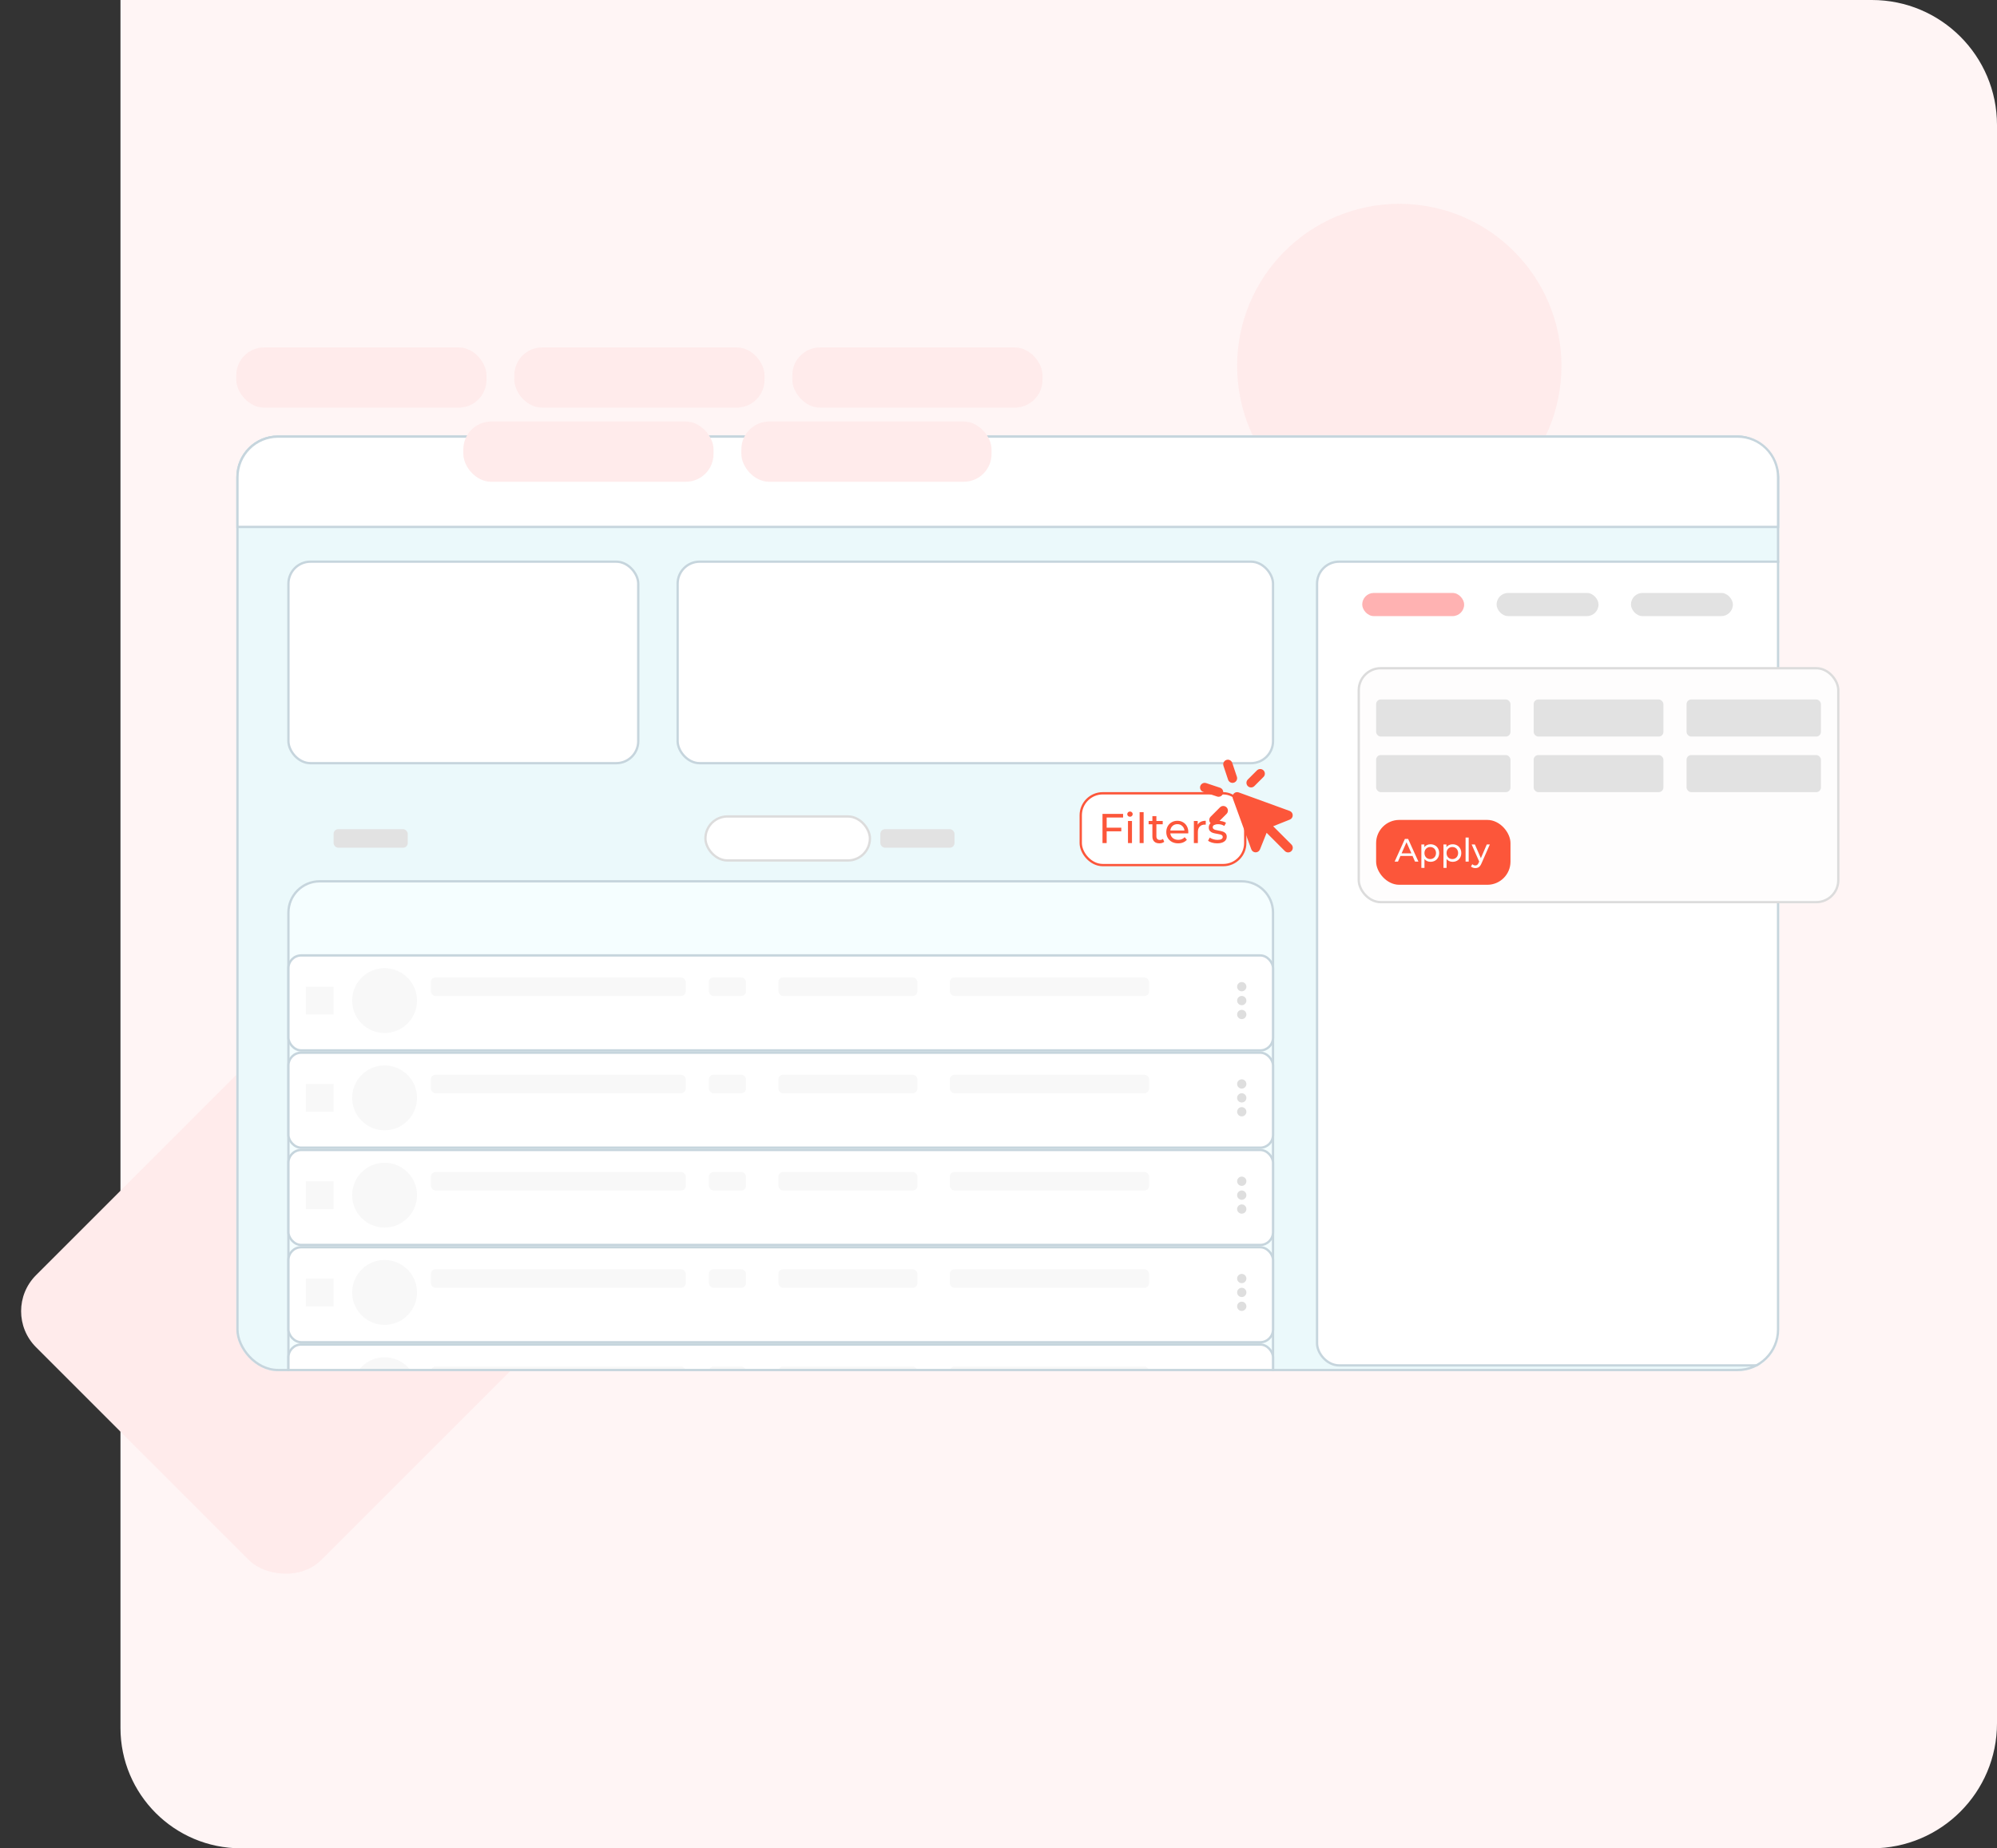 <svg width="431" height="399" viewBox="0 0 431 399" fill="none" xmlns="http://www.w3.org/2000/svg">
<rect x="0" y="0" width="431" height="399" fill="#333333" stroke="none"/>
<path d="M26 0H404C418.912 0 431 12.088 431 27V372C431 386.912 418.912 399 404 399H52C37.641 399 26 387.359 26 373V0Z" fill="#FFF5F5"/>
<rect y="283.05" width="92" height="87" rx="11" transform="rotate(-44.996 0 283.05)" fill="#FFEBEB"/>
<circle cx="302" cy="79" r="35" fill="#FFEBEB"/>
<g clip-path="url(#clip0_1_3028)">
<rect x="51" y="94" width="333" height="202" rx="9" fill="#EBF9FB"/>
<path d="M69 190.25H268C271.728 190.25 274.75 193.272 274.75 197V295.75H62.25V197C62.25 193.272 65.272 190.25 69 190.25Z" fill="#F5FEFF" stroke="#C6D5DD" stroke-width="0.5"/>
<rect x="62.25" y="206.25" width="212.5" height="20.5" rx="2.75" fill="white" stroke="#C6D5DD" stroke-width="0.5"/>
<circle cx="83" cy="216" r="7" fill="#F8F8F8"/>
<rect x="66" y="213" width="6" height="6" fill="#F8F8F8"/>
<rect x="93" y="211" width="55" height="4" rx="1" fill="#F8F8F8"/>
<rect x="153" y="211" width="8" height="4" rx="1" fill="#F8F8F8"/>
<rect x="168" y="211" width="30" height="4" rx="1" fill="#F8F8F8"/>
<rect x="205" y="211" width="43" height="4" rx="1" fill="#F8F8F8"/>
<circle cx="268" cy="213" r="1" fill="#DEDEDE"/>
<circle cx="268" cy="216" r="1" fill="#DEDEDE"/>
<circle cx="268" cy="219" r="1" fill="#DEDEDE"/>
<rect x="62.25" y="227.25" width="212.5" height="20.5" rx="2.75" fill="white" stroke="#C6D5DD" stroke-width="0.5"/>
<circle cx="83" cy="237" r="7" fill="#F8F8F8"/>
<rect x="66" y="234" width="6" height="6" fill="#F8F8F8"/>
<rect x="93" y="232" width="55" height="4" rx="1" fill="#F8F8F8"/>
<rect x="153" y="232" width="8" height="4" rx="1" fill="#F8F8F8"/>
<rect x="168" y="232" width="30" height="4" rx="1" fill="#F8F8F8"/>
<rect x="205" y="232" width="43" height="4" rx="1" fill="#F8F8F8"/>
<circle cx="268" cy="234" r="1" fill="#DEDEDE"/>
<circle cx="268" cy="237" r="1" fill="#DEDEDE"/>
<circle cx="268" cy="240" r="1" fill="#DEDEDE"/>
<rect x="62.25" y="248.25" width="212.5" height="20.5" rx="2.75" fill="white" stroke="#C6D5DD" stroke-width="0.5"/>
<circle cx="83" cy="258" r="7" fill="#F8F8F8"/>
<rect x="66" y="255" width="6" height="6" fill="#F8F8F8"/>
<rect x="93" y="253" width="55" height="4" rx="1" fill="#F8F8F8"/>
<rect x="153" y="253" width="8" height="4" rx="1" fill="#F8F8F8"/>
<rect x="168" y="253" width="30" height="4" rx="1" fill="#F8F8F8"/>
<rect x="205" y="253" width="43" height="4" rx="1" fill="#F8F8F8"/>
<circle cx="268" cy="255" r="1" fill="#DEDEDE"/>
<circle cx="268" cy="258" r="1" fill="#DEDEDE"/>
<circle cx="268" cy="261" r="1" fill="#DEDEDE"/>
<rect x="62.25" y="269.25" width="212.5" height="20.5" rx="2.75" fill="white" stroke="#C6D5DD" stroke-width="0.5"/>
<circle cx="83" cy="279" r="7" fill="#F8F8F8"/>
<rect x="66" y="276" width="6" height="6" fill="#F8F8F8"/>
<rect x="93" y="274" width="55" height="4" rx="1" fill="#F8F8F8"/>
<rect x="153" y="274" width="8" height="4" rx="1" fill="#F8F8F8"/>
<rect x="168" y="274" width="30" height="4" rx="1" fill="#F8F8F8"/>
<rect x="205" y="274" width="43" height="4" rx="1" fill="#F8F8F8"/>
<circle cx="268" cy="276" r="1" fill="#DEDEDE"/>
<circle cx="268" cy="279" r="1" fill="#DEDEDE"/>
<circle cx="268" cy="282" r="1" fill="#DEDEDE"/>
<rect x="62.25" y="290.25" width="212.5" height="20.5" rx="2.75" fill="white" stroke="#C6D5DD" stroke-width="0.5"/>
<circle cx="83" cy="300" r="7" fill="#F8F8F8"/>
<rect x="93" y="295" width="55" height="4" rx="1" fill="#F8F8F8"/>
<rect x="153" y="295" width="8" height="4" rx="1" fill="#F8F8F8"/>
<rect x="168" y="295" width="30" height="4" rx="1" fill="#F8F8F8"/>
<rect x="205" y="295" width="43" height="4" rx="1" fill="#F8F8F8"/>
<rect x="62.25" y="121.25" width="75.5" height="43.5" rx="4.75" fill="white" stroke="#C6D5DD" stroke-width="0.5"/>
<rect x="146.25" y="121.25" width="128.5" height="43.5" rx="4.75" fill="white" stroke="#C6D5DD" stroke-width="0.5"/>
<rect x="284.25" y="121.25" width="128.5" height="173.5" rx="4.75" fill="white" stroke="#C6D5DD" stroke-width="0.5"/>
<rect x="72" y="179" width="16" height="4" rx="1" fill="#E2E2E2"/>
<rect x="190" y="179" width="16" height="4" rx="1" fill="#E2E2E2"/>
<rect x="233.25" y="171.25" width="35.5" height="15.5" rx="4.75" fill="white" stroke="#FC563A" stroke-width="0.5"/>
<path d="M238.845 176.483V178.679H242.004V179.453H238.845V182H237.945V175.7H242.391V176.483H238.845ZM243.444 177.23H244.308V182H243.444V177.23ZM243.876 176.312C243.708 176.312 243.567 176.258 243.453 176.15C243.345 176.042 243.291 175.91 243.291 175.754C243.291 175.598 243.345 175.466 243.453 175.358C243.567 175.244 243.708 175.187 243.876 175.187C244.044 175.187 244.182 175.241 244.29 175.349C244.404 175.451 244.461 175.58 244.461 175.736C244.461 175.898 244.404 176.036 244.29 176.15C244.182 176.258 244.044 176.312 243.876 176.312ZM245.958 175.322H246.822V182H245.958V175.322ZM251.268 181.721C251.142 181.829 250.986 181.913 250.8 181.973C250.614 182.027 250.422 182.054 250.224 182.054C249.744 182.054 249.372 181.925 249.108 181.667C248.844 181.409 248.712 181.04 248.712 180.56V177.941H247.902V177.23H248.712V176.186H249.576V177.23H250.944V177.941H249.576V180.524C249.576 180.782 249.639 180.98 249.765 181.118C249.897 181.256 250.083 181.325 250.323 181.325C250.587 181.325 250.812 181.25 250.998 181.1L251.268 181.721ZM256.465 179.642C256.465 179.708 256.459 179.795 256.447 179.903H252.577C252.631 180.323 252.814 180.662 253.126 180.92C253.444 181.172 253.837 181.298 254.305 181.298C254.875 181.298 255.334 181.106 255.682 180.722L256.159 181.28C255.943 181.532 255.673 181.724 255.349 181.856C255.031 181.988 254.674 182.054 254.278 182.054C253.774 182.054 253.327 181.952 252.937 181.748C252.547 181.538 252.244 181.247 252.028 180.875C251.818 180.503 251.713 180.083 251.713 179.615C251.713 179.153 251.815 178.736 252.019 178.364C252.229 177.992 252.514 177.704 252.874 177.5C253.24 177.29 253.651 177.185 254.107 177.185C254.563 177.185 254.968 177.29 255.322 177.5C255.682 177.704 255.961 177.992 256.159 178.364C256.363 178.736 256.465 179.162 256.465 179.642ZM254.107 177.914C253.693 177.914 253.345 178.04 253.063 178.292C252.787 178.544 252.625 178.874 252.577 179.282H255.637C255.589 178.88 255.424 178.553 255.142 178.301C254.866 178.043 254.521 177.914 254.107 177.914ZM258.493 178.031C258.643 177.755 258.865 177.545 259.159 177.401C259.453 177.257 259.81 177.185 260.23 177.185V178.022C260.182 178.016 260.116 178.013 260.032 178.013C259.564 178.013 259.195 178.154 258.925 178.436C258.661 178.712 258.529 179.108 258.529 179.624V182H257.665V177.23H258.493V178.031ZM262.698 182.054C262.308 182.054 261.933 182.003 261.573 181.901C261.213 181.793 260.931 181.658 260.727 181.496L261.087 180.812C261.297 180.962 261.552 181.082 261.852 181.172C262.152 181.262 262.455 181.307 262.761 181.307C263.517 181.307 263.895 181.091 263.895 180.659C263.895 180.515 263.844 180.401 263.742 180.317C263.64 180.233 263.511 180.173 263.355 180.137C263.205 180.095 262.989 180.05 262.707 180.002C262.323 179.942 262.008 179.873 261.762 179.795C261.522 179.717 261.315 179.585 261.141 179.399C260.967 179.213 260.88 178.952 260.88 178.616C260.88 178.184 261.06 177.839 261.42 177.581C261.78 177.317 262.263 177.185 262.869 177.185C263.187 177.185 263.505 177.224 263.823 177.302C264.141 177.38 264.402 177.485 264.606 177.617L264.237 178.301C263.847 178.049 263.388 177.923 262.86 177.923C262.494 177.923 262.215 177.983 262.023 178.103C261.831 178.223 261.735 178.382 261.735 178.58C261.735 178.736 261.789 178.859 261.897 178.949C262.005 179.039 262.137 179.105 262.293 179.147C262.455 179.189 262.68 179.237 262.968 179.291C263.352 179.357 263.661 179.429 263.895 179.507C264.135 179.579 264.339 179.705 264.507 179.885C264.675 180.065 264.759 180.317 264.759 180.641C264.759 181.073 264.573 181.418 264.201 181.676C263.835 181.928 263.334 182.054 262.698 182.054Z" fill="#FC563A"/>
<path fill-rule="evenodd" clip-rule="evenodd" d="M265.949 164.684C265.865 164.433 265.685 164.224 265.447 164.106C265.21 163.987 264.936 163.967 264.684 164.051C264.432 164.135 264.224 164.315 264.105 164.553C263.987 164.79 263.967 165.065 264.051 165.316L265.051 168.316C265.135 168.568 265.315 168.776 265.552 168.895C265.79 169.013 266.064 169.033 266.316 168.949C266.568 168.865 266.776 168.685 266.894 168.448C267.013 168.211 267.033 167.936 266.949 167.684L265.949 164.684ZM272.707 167.707C272.889 167.519 272.99 167.266 272.988 167.004C272.985 166.742 272.88 166.491 272.695 166.305C272.509 166.12 272.258 166.015 271.996 166.013C271.734 166.01 271.481 166.111 271.293 166.293L269.293 168.293C269.111 168.482 269.01 168.734 269.012 168.997C269.014 169.259 269.12 169.51 269.305 169.695C269.49 169.88 269.741 169.986 270.003 169.988C270.266 169.99 270.518 169.889 270.707 169.707L272.707 167.707ZM260.317 169.051C260.065 168.967 259.79 168.987 259.553 169.105C259.316 169.224 259.135 169.432 259.051 169.684C258.967 169.935 258.987 170.21 259.106 170.447C259.224 170.685 259.432 170.865 259.684 170.949L262.684 171.949C262.936 172.033 263.21 172.013 263.447 171.895C263.685 171.776 263.865 171.568 263.949 171.316C264.033 171.065 264.013 170.79 263.894 170.553C263.776 170.315 263.568 170.135 263.316 170.051L260.317 169.051ZM267.342 171.061C267.163 170.996 266.97 170.984 266.784 171.025C266.598 171.066 266.428 171.159 266.294 171.293C266.159 171.428 266.066 171.598 266.024 171.783C265.983 171.969 265.995 172.162 266.06 172.341L270.06 183.341C270.129 183.532 270.255 183.696 270.419 183.814C270.584 183.931 270.781 183.996 270.984 183.999C271.186 184.002 271.385 183.944 271.553 183.832C271.722 183.72 271.853 183.559 271.928 183.371L273.365 179.78L277.293 183.707C277.385 183.803 277.495 183.879 277.617 183.931C277.739 183.984 277.871 184.011 278.003 184.012C278.136 184.014 278.268 183.988 278.391 183.938C278.514 183.888 278.625 183.814 278.719 183.72C278.813 183.626 278.887 183.514 278.938 183.391C278.988 183.268 279.013 183.137 279.012 183.004C279.011 182.871 278.983 182.74 278.931 182.618C278.879 182.496 278.802 182.385 278.707 182.293L274.779 178.365L278.371 176.929C278.559 176.854 278.72 176.723 278.833 176.555C278.945 176.386 279.003 176.187 279 175.984C278.997 175.782 278.932 175.585 278.814 175.42C278.697 175.255 278.532 175.129 278.341 175.06L267.341 171.06L267.342 171.061ZM264.707 175.707C264.802 175.615 264.879 175.505 264.931 175.383C264.983 175.261 265.011 175.129 265.012 174.997C265.013 174.864 264.988 174.732 264.938 174.609C264.887 174.486 264.813 174.375 264.719 174.281C264.625 174.187 264.514 174.113 264.391 174.062C264.268 174.012 264.136 173.987 264.003 173.988C263.871 173.989 263.739 174.017 263.617 174.069C263.495 174.122 263.385 174.198 263.293 174.293L261.293 176.293C261.197 176.385 261.121 176.496 261.069 176.618C261.016 176.74 260.989 176.871 260.988 177.004C260.986 177.137 261.012 177.268 261.062 177.391C261.112 177.514 261.187 177.626 261.28 177.72C261.374 177.814 261.486 177.888 261.609 177.938C261.732 177.988 261.864 178.014 261.996 178.012C262.129 178.011 262.26 177.984 262.382 177.931C262.504 177.879 262.615 177.803 262.707 177.707L264.707 175.707Z" fill="#FC563A"/>
<rect x="294" y="128" width="22" height="5" rx="2.5" fill="#FFB2B2"/>
<rect x="323" y="128" width="22" height="5" rx="2.5" fill="#E2E2E2"/>
<rect x="352" y="128" width="22" height="5" rx="2.5" fill="#E2E2E2"/>
<rect x="152.25" y="176.25" width="35.5" height="9.5" rx="4.75" fill="white" stroke="#DCDCDC" stroke-width="0.5"/>
</g>
<rect x="51.25" y="94.25" width="332.5" height="201.5" rx="8.75" stroke="#C6D5DD" stroke-width="0.5"/>
<rect x="293.25" y="144.25" width="103.5" height="50.5" rx="4.75" fill="#FEFDFD" stroke="#DCDCDC" stroke-width="0.5"/>
<rect x="297" y="177" width="29" height="14" rx="5" fill="#FC563A"/>
<path d="M304.857 184.775H302.253L301.714 186H300.993L303.212 181.1H303.905L306.131 186H305.396L304.857 184.775ZM304.612 184.215L303.555 181.814L302.498 184.215H304.612ZM308.731 182.255C309.09 182.255 309.412 182.334 309.697 182.493C309.982 182.652 310.203 182.873 310.362 183.158C310.525 183.443 310.607 183.772 310.607 184.145C310.607 184.518 310.525 184.85 310.362 185.139C310.203 185.424 309.982 185.645 309.697 185.804C309.412 185.963 309.09 186.042 308.731 186.042C308.465 186.042 308.22 185.991 307.996 185.888C307.777 185.785 307.59 185.636 307.436 185.44V187.358H306.764V182.29H307.408V182.878C307.557 182.673 307.746 182.519 307.975 182.416C308.204 182.309 308.456 182.255 308.731 182.255ZM308.675 185.454C308.913 185.454 309.125 185.4 309.312 185.293C309.503 185.181 309.653 185.027 309.76 184.831C309.872 184.63 309.928 184.402 309.928 184.145C309.928 183.888 309.872 183.662 309.76 183.466C309.653 183.265 309.503 183.111 309.312 183.004C309.125 182.897 308.913 182.843 308.675 182.843C308.442 182.843 308.229 182.899 308.038 183.011C307.851 183.118 307.702 183.27 307.59 183.466C307.483 183.662 307.429 183.888 307.429 184.145C307.429 184.402 307.483 184.63 307.59 184.831C307.697 185.027 307.847 185.181 308.038 185.293C308.229 185.4 308.442 185.454 308.675 185.454ZM313.502 182.255C313.862 182.255 314.184 182.334 314.468 182.493C314.753 182.652 314.975 182.873 315.133 183.158C315.297 183.443 315.378 183.772 315.378 184.145C315.378 184.518 315.297 184.85 315.133 185.139C314.975 185.424 314.753 185.645 314.468 185.804C314.184 185.963 313.862 186.042 313.502 186.042C313.236 186.042 312.991 185.991 312.767 185.888C312.548 185.785 312.361 185.636 312.207 185.44V187.358H311.535V182.29H312.179V182.878C312.329 182.673 312.518 182.519 312.746 182.416C312.975 182.309 313.227 182.255 313.502 182.255ZM313.446 185.454C313.684 185.454 313.897 185.4 314.083 185.293C314.275 185.181 314.424 185.027 314.531 184.831C314.643 184.63 314.699 184.402 314.699 184.145C314.699 183.888 314.643 183.662 314.531 183.466C314.424 183.265 314.275 183.111 314.083 183.004C313.897 182.897 313.684 182.843 313.446 182.843C313.213 182.843 313.001 182.899 312.809 183.011C312.623 183.118 312.473 183.27 312.361 183.466C312.254 183.662 312.2 183.888 312.2 184.145C312.2 184.402 312.254 184.63 312.361 184.831C312.469 185.027 312.618 185.181 312.809 185.293C313.001 185.4 313.213 185.454 313.446 185.454ZM316.307 180.806H316.979V186H316.307V180.806ZM321.545 182.29L319.746 186.371C319.587 186.749 319.401 187.015 319.186 187.169C318.976 187.323 318.722 187.4 318.423 187.4C318.241 187.4 318.064 187.37 317.891 187.309C317.723 187.253 317.583 187.169 317.471 187.057L317.758 186.553C317.949 186.735 318.171 186.826 318.423 186.826C318.586 186.826 318.722 186.782 318.829 186.693C318.941 186.609 319.041 186.462 319.13 186.252L319.249 185.993L317.611 182.29H318.311L319.606 185.258L320.887 182.29H321.545Z" fill="#FEFDFD"/>
<path d="M60 94.25H375C379.832 94.25 383.75 98.168 383.75 103V113.75H51.25V103C51.25 98.168 55.167 94.25 60 94.25Z" fill="white" stroke="#C6D5DD" stroke-width="0.5"/>
<rect x="51" y="75" width="54" height="13" rx="6" fill="#FFEBEB"/>
<rect x="111" y="75" width="54" height="13" rx="6" fill="#FFEBEB"/>
<rect x="171" y="75" width="54" height="13" rx="6" fill="#FFEBEB"/>
<rect x="160" y="91" width="54" height="13" rx="6" fill="#FFEBEB"/>
<rect x="100" y="91" width="54" height="13" rx="6" fill="#FFEBEB"/>
<rect x="297" y="151" width="29" height="8" rx="1" fill="#E2E2E2"/>
<rect x="297" y="163" width="29" height="8" rx="1" fill="#E2E2E2"/>
<rect x="331" y="151" width="28" height="8" rx="1" fill="#E2E2E2"/>
<rect x="331" y="163" width="28" height="8" rx="1" fill="#E2E2E2"/>
<rect x="364" y="151" width="29" height="8" rx="1" fill="#E2E2E2"/>
<rect x="364" y="163" width="29" height="8" rx="1" fill="#E2E2E2"/>
<defs>
<clipPath id="clip0_1_3028">
<rect x="51" y="94" width="333" height="202" rx="9" fill="white"/>
</clipPath>
</defs>
</svg>
